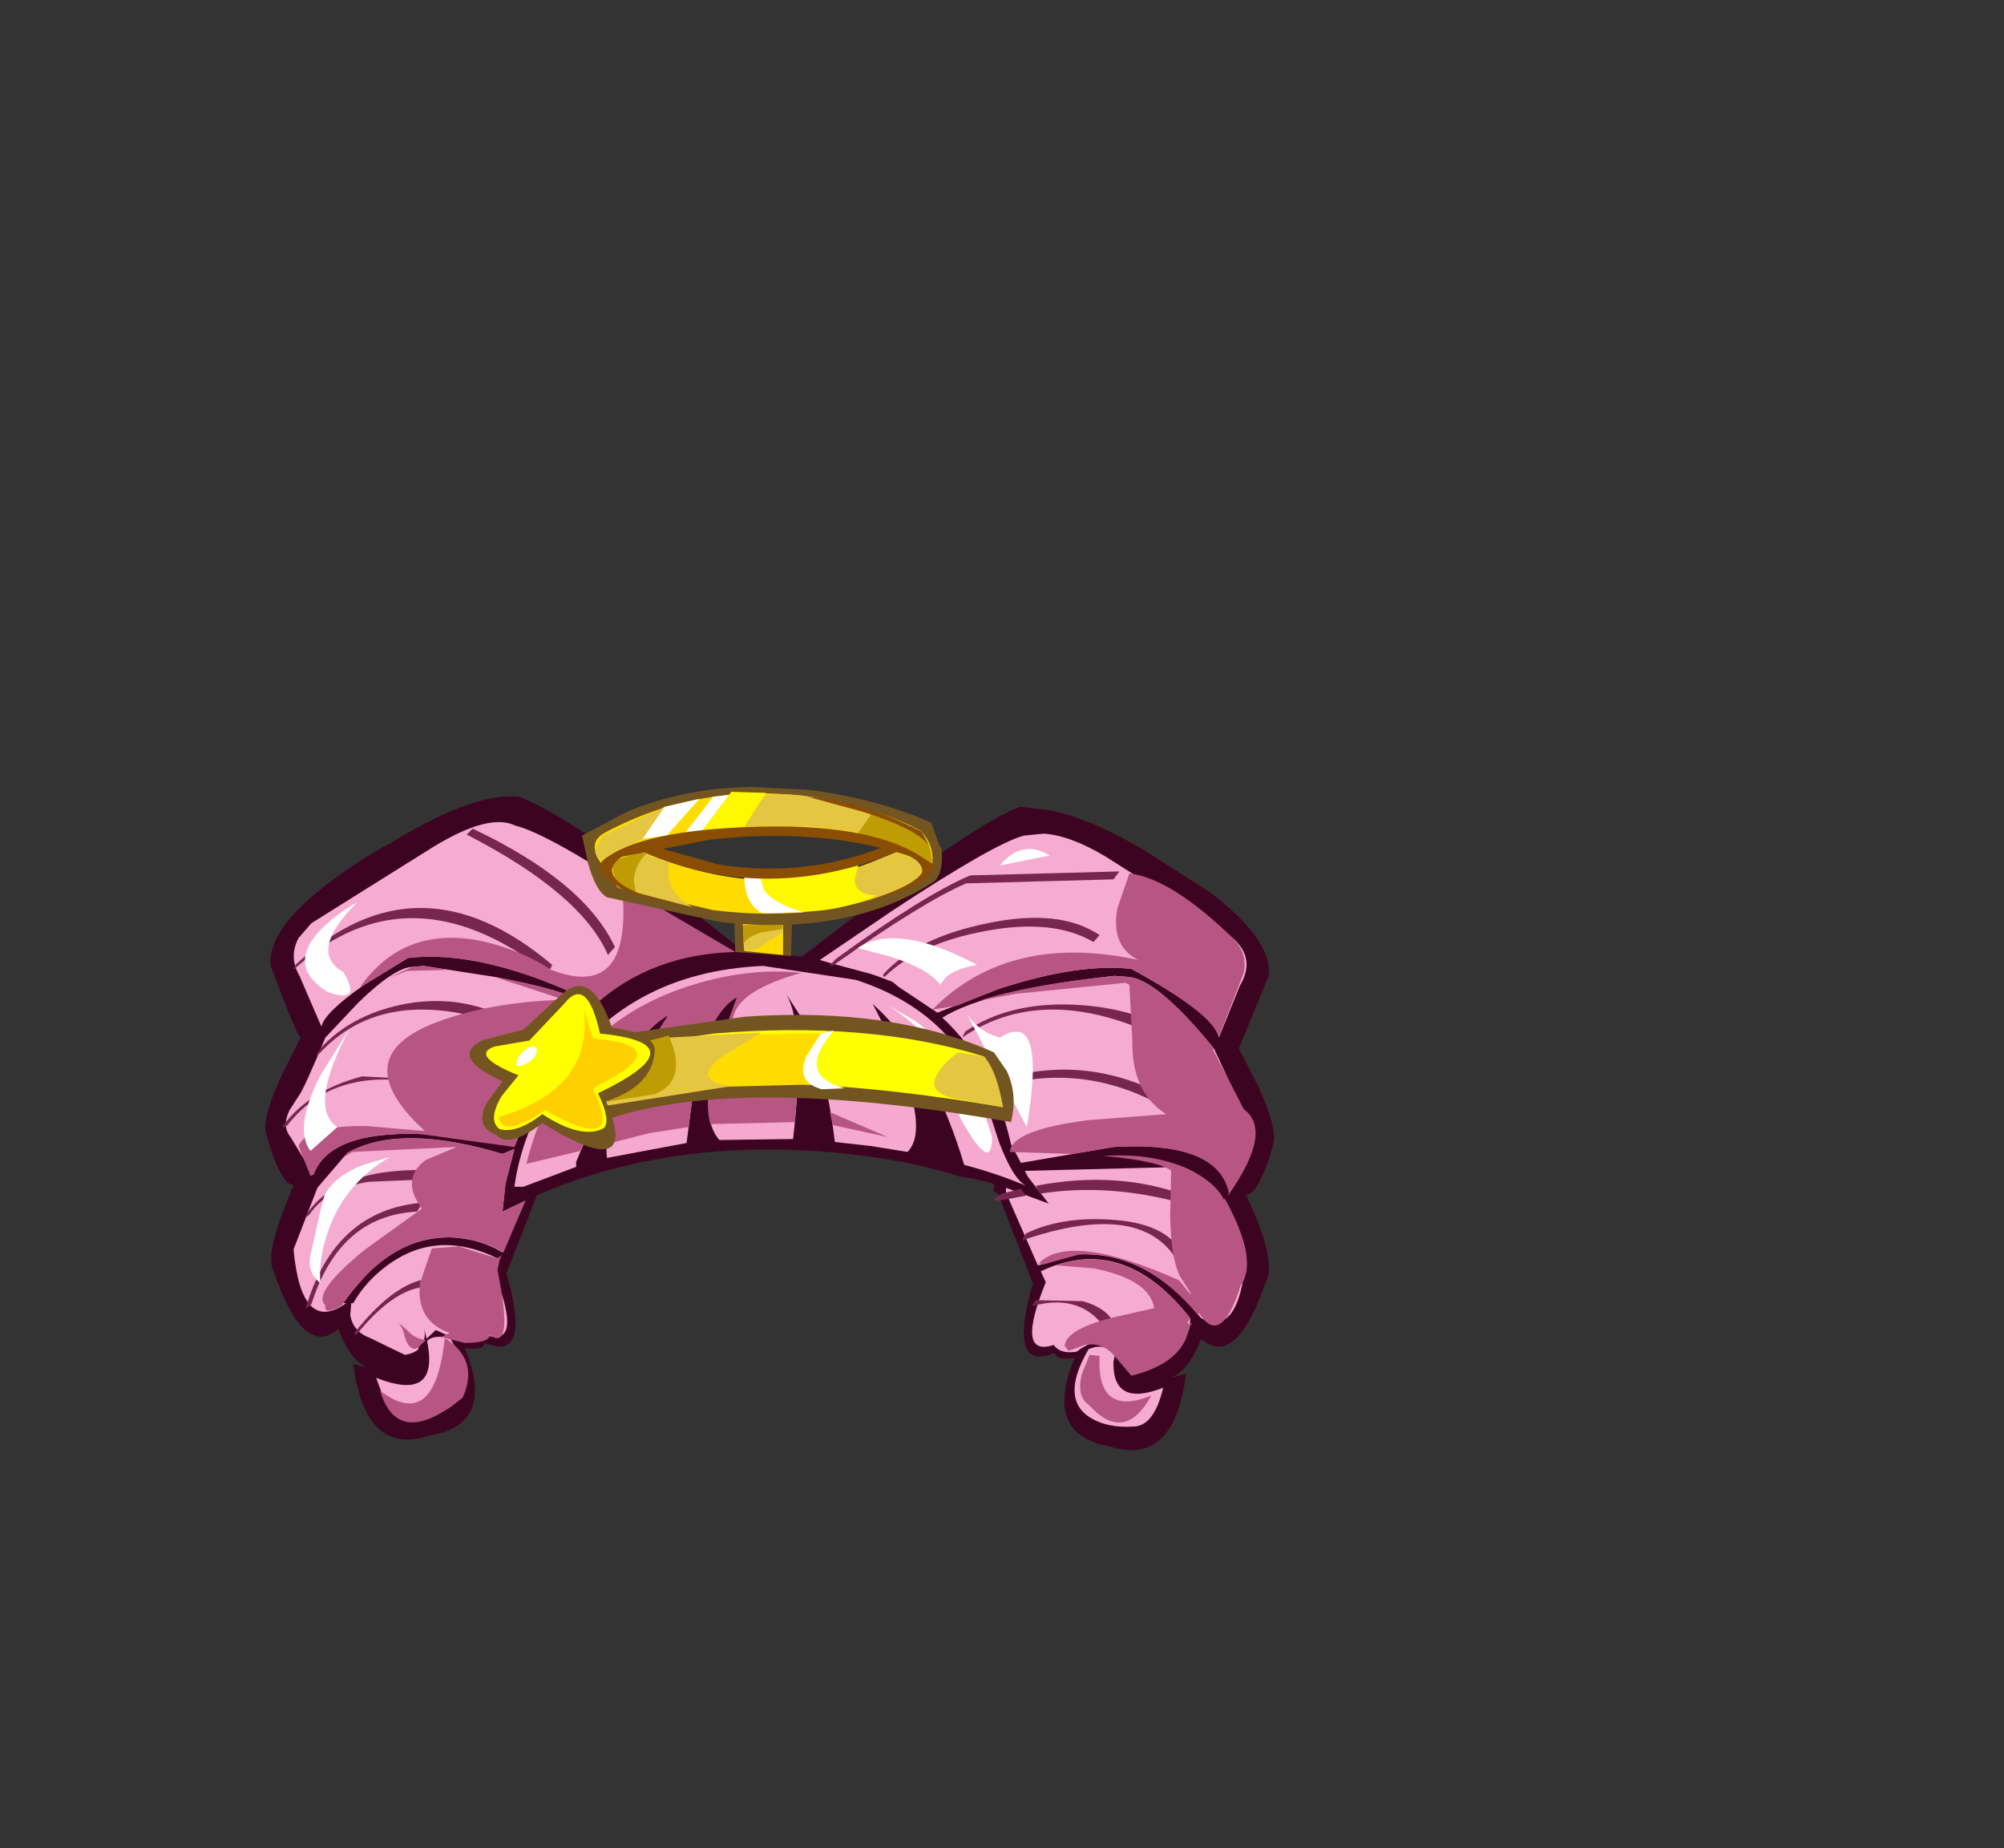<svg xmlns:xlink="http://www.w3.org/1999/xlink" height="92.9" width="100.7" xmlns="http://www.w3.org/2000/svg"><rect width="100%" height="100%" fill="#333333" stroke="none"/><g transform="translate(38.65 49.75)"><use height="32.85" transform="translate(-25.3 -9.7)" width="50.65" xlink:href="#a"/><use height="30.4" transform="translate(-24.3 -8.45)" width="48.65" xlink:href="#b"/><use height="1.9" transform="translate(-17.7 17.1)" width="35.45" xlink:href="#c"/><use height="25.55" transform="translate(-24.45 -8.1)" width="45.55" xlink:href="#d"/><use height="27.6" transform="translate(-23.65 -5.85)" width="48.1" xlink:href="#e"/><use height="21.85" transform="translate(-23.4 -7.1)" width="37.5" xlink:href="#f"/><use height="18.2" transform="translate(-15.05 -10.2)" width="27.35" xlink:href="#g"/></g><defs><use height="32.85" width="50.65" xlink:href="#h" id="a"/><use height="30.4" width="48.65" xlink:href="#i" id="b"/><use height="25.55" width="45.55" xlink:href="#j" id="d"/><use height="27.6" width="48.1" xlink:href="#k" id="e"/><use height="21.85" width="37.5" xlink:href="#l" id="f"/><use height="18.2" width="27.35" xlink:href="#m" id="g"/><g id="h" fill="#3d0421" fill-rule="evenodd"><path d="m5.25-7.45.15.05.8.3.3.25q4.4 2.35 5.65 7.9L13 2.7l1.05 1.35Q10.95 2.8 9.6 2.7q-3-1-7.35-1.3Q-6.5.85-13.4 4.45l.15-1.4q.2-1.35.8-2.75.65-3.2 3.15-5.75Q-4.85-10 3.05-8.05l2.05.55.15.05" transform="translate(25.3 16.4)"/><path d="M1.1-7.5v-.45l4.65-3.55q5-3.7 6.85-4.4l1.65.2q2.15.5 4.7 2.05l3.2 2.05q3.15 2.4 2.95 4.2l-1.5 3.65.95 1.85q.95 2.05.8 2.9-.75 2.65-1.4 2.6 1.6 3.3 1 4.4-1.5 4.35-3.25 2.85-.6 1.55-1.5 1.95l.75-.2q-.6 4.7-3.85 3.65-3.35-.6-1.75-4.45-.95.15-1-.25-2.4 1-1.1-3.5l-1.75-4.5-.25-.15q.5-2.1-.5-4.5Q8.7-5.9 1.1-7.5m-2.15-.95v.4Q-8.65-6.4-10.7-1.6q-1 2.4-.5 4.5l-.25.15-1.75 4.5q1.3 4.5-1.1 3.5-.05.4-1 .25 1.6 3.85-1.75 4.4-3.25 1.1-3.85-3.6l.85.25h-.05q-.95-.4-1.55-2-1.75 1.5-3.25-2.9-.35-.65.3-2.55l.7-1.8q-.65.05-1.4-2.65-.15-.8.8-2.85l.95-1.9q-.25-.25-1.5-3.6-.2-1.8 2.95-4.2 1.6-1.2 3.2-2.05 4.1-2.5 6.35-2.25 3 1.15 11.5 7.95" transform="translate(25.3 16.4)"/></g><g id="i" fill-rule="evenodd"><path d="m16.9-13.45 6.15 3.9q1.5 1.1.6 2.6l-1.05 2.6q-.25-1.2-4.4-3.45-2.65-.3-6.65 1l-3.1 1.2L6.5-6.9l-.3-.25-.8-.3-.15-.05-.15-.05-2.05-.55-.5-.15 3.6-2.45q5.15-3.4 6.65-3.8l1-.1q1.35.1 3.1 1.15m.45 6 .65.05q1.45.05 4.35 3.6L23.7-.9q1.1 1.2.4 2.1l-1.05 2Q22.3.85 17.3 1.15l-4.65.8-.5-.95q-.9-4-3.45-6.35 2.25-1.4 8.65-2.1m3.8 17.2v.3q-.1.85-1.05 1.2-1 .95-1.75.85-1.2-.15-.95-1.4-2.5 1.3-3.1.4-1.95.65-.4-3.15l-.25-.55q4-1.9 7.3 2.1l.2.25m-.35-7.6q1.35.6 1.9 1.4 1.4 2.5 1.25 3.25-.35 3.95-2.25 2.95-2.7-3.35-6.15-3.2l-2.05.55-1.6-3.65V3.2l2.15.8L13 2.65l-.15-.3 7.95-.2" fill="#f6abd1" transform="translate(24.3 15.2)"/><path d="m17.85 9.45-.55 2.5q-.05 2.3 2.5 1.3-.45 1.9-1.45 1.95-1.4.1-2.3-.5-1.75-1.2.85-4.65l.15-.75.8.15M-20.65-6.1q1.8-1.75 2.7-1.8l.6-.05 3.55.55q3.5.65 5 1.45l-.5.45q-2.5 2.55-3.15 5.75l-.35.9q-2.3-.6-4.75-.65-4.55-.15-5.35 2.05l-1.15-1.9Q-24.5.1-24.1-.7l.45-.7q.25-.3 1.35-2.95l1.65-1.75m-1.85 1.2-1.1-2.55q-.55-.95-.05-1.9l.65-.75 6.15-3.85q2.8-1.7 4.1-1.05 2.25.55 10.45 6.35-3.8.25-6.4 2.6-5.6-2.75-9.45-2.3L-20.35-7q-2 1.4-2.15 2.1m9.1 9.3 1.15-.55-1.15 2.6q-1.05-.65-2.45-.75-3-.15-5.3 2.95l-.25.35h.15q-2.25 1.6-2.65-2.7l1.2-3.1 1.5-1.75q2.65-1.5 7.8.05l.6-.25-.45 1.75-.15 1.4m-3.95 5.75q.25 1.25-.95 1.45-.85-.4-1.75-.85-.85-.3-1-1.15L-21 9h.1q.65-1.15 1.85-2 2.45-1.7 5.4-.25l.15-.1-.35.75q1.55 3.85-.4 3.2-.6.9-3.1-.45" fill="#f6abd1" transform="translate(24.3 15.2)"/><path d="m-17.8 8.95.85-.15.1.75q2.6 3.45.85 4.65-.9.6-2.3.5-.6-.05-1.1-1l-.35-.95q4.05 1.6 1.95-3.8" fill="#f6abd1" transform="translate(24.3 15.2)"/><path d="M.85-6.55q1 1.7.35 7.3L-2.5.8q-1-1.1-.2-4.2l1.1-3q-1.45.8-2.15 4.25l-.4 3.1-4 .75q-.2-1.6 1.3-4.35l1.8-2.85q-1.7 1-3.35 4.3l-1.3 3.1v.25l-2.65 1h-.45q.35-2.65 2.05-5.35Q-7.25-7.65-.3-7.95l4.65.7Q9.3-5.65 10.9-1.1l.65 2q.7 1.85 1.35 2.2-1.4-.6-3.1-1.05-1.6-5.35-4.5-8l-.1-.1Q8.35 0 6.95 1.4L5.1 1.1 3.3.9q-.45-3.8-1.55-6.05l-.9-1.4" fill="#f5a9cf" transform="translate(24.3 15.2)"/></g><g id="j" fill="#77264f" fill-rule="evenodd"><path d="m18.25-7.4-.3.35q-2.05-1.2-5.45-.55-3.3.6-5.05 2.3-.15-.05 0-.2 1.7-1.8 5.2-2.5 3.6-.75 5.6.6" transform="translate(22.8 12.75)"/><path d="m11.75-10.4 7.5-.2-.3.4-7.4.2q-2.2.95-6.65 4.1-.4.2.1-.3 4.4-3.2 6.75-4.2m-.4 8.15.15-.3q2.2-1.5 5.5-1.35 3.15.15 5.45 1.65l-.35.4q-6.35-3.4-10.75-.4m1 2.7q-.5 0 .2-.35 4.85-1.8 9.4.8l-.35.4q-4.4-2.55-9.25-.85M22.4 8.6l-.25.35q-1.85-3.05-7.8-1l.2-.35q1.75-.85 4.2-.7 2.85.15 3.65 1.7" transform="translate(22.8 12.75)"/><path d="m13.35 5.6.95-.25.25.35-1.35.25q-.55 0 .15-.35m9.4.15-.25.35q-3.8-1.05-7.25-.5l-.2-.4q4.2-.8 7.7.55m-7.9 5.5.2-.3 2.35.05q1.45.4 1.7 1.45l-.3.35q-1.25-2.3-3.95-1.55m-28.4-23.7.3-.3q5.6 2.65 7.15 5.95l-.35.4q-1.35-3.1-7.1-6.05m-8.6 6.7q-.25.2.05-.2 6.1-5.65 12.85.05-.2.45-.3.35-6.9-5.3-12.6-.2m1.25 4.25q-.4.4 0-.2 1.5-1.65 4.05-2.2 2.45-.5 4.6.35.4.4-.3.4Q-17.9-4.7-20.9-1.5m2.1 1.2 4.55.25-.3.4q-5.4-1.55-8 1.8-.35.25-.2 0Q-21.45.4-18.8-.3m-2.65 6.95q-.3.25-.15 0 1.65-2.55 6.95-2.2l-.25.4-3.55.15q-2.1.3-3 1.65" transform="translate(22.8 12.75)"/><path d="m-21.35 11.15-.3.25q1.45-5 5.9-5.35l-.3.45q-3.9.2-5.3 4.65m2.25 1.55-.1-.1q2.55-3.2 4.55-2.65l-.25.4q-1.9-.5-4.2 2.35" transform="translate(22.8 12.75)"/></g><g id="k" fill="#b75683" fill-rule="evenodd"><path d="M20.4.95q1.55.7 2.05 1.65l.05-.05q1.7 3.1.8 4.35-1 3.15-2.1 1.4l-.05.1q-2.65-3.2-6-3.05l-1.75.5-.25-.05q1.55-1.6 7.05.85 1.1 1.4.2.05-.6-.8-.65-3.25l.05-2.3q-.6-.5-3.4-.75 2.3-.15 4 .55m-3.45-9.6.65.05q1.45.05 4.35 3.6l-.05.05 1.55 3q1.5 1.1-.8 4.35v-.05l.05-.1q-.55-2.6-5.8-2.3L14.85.3 11.7.2q.05-1.1 3.95-1.6l3.9-.3q-1.75-1.1-1.7-3.7l-.15-2.8-.2-.1-5.5.55-1.85.35q2.45-.8 6.8-1.25m-7.9 1.5-1.25.2q3.85-3.9 10.35-2.5-1.4-.7-1.05-2.6l.6-1.75q2.1.25 5.2 3.25.75.75.55 1.75L22.2-5.6q-.3-1.15-4.4-3.4-2.65-.3-6.65 1l-2.1.85M20.85 8.8l-.15.25q-.3 1.75-2.9 2.4l-.85-1q-.6-.7-1.5-.55l-.8.3-.2-.25q.05-.8 2.3-1.4l2.2-.5q-.25-1.45-3.05-2L14 5.9q3.55-1.2 6.55 2.4l.2.25q-.25.4.1.25" transform="translate(24.05 13.8)"/><path d="m15.7 10.4.5.05q-.15 3.1 2.6 2-1.35 2.45-3.15.45-.6-.4-.35-1.5l.4-1m-32.4-.85q1.75 1.1.9 3-3.25 2.65-4.15-.35 2.75 2.1 3.25-2.65M-20.6-1.1l2.9.25q-4.2-3.85.95-5.6 2.6-.9 6.05-1l-3.5-1.15q3.5.65 5 1.45l-.5.45q-2.5 2.55-3.15 5.75l-.35.9-4.75-.65q-4.55-.15-5.35 2.05l-.15.05-.6-1.5q.45-1.05 3.45-1m-.2-7.05-.15.05q2.2-3.1 6.1-2.3 2 .45 3.5 1.45 4.15 1.6 3.55-4.25l5.7 3.35q-4.15.1-7 2.6-5.6-2.75-9.45-2.3l-2.2 1.35-.05.05m3.05-1 1.2.2-2.05.05-.9.35 1.15-.55.6-.05M-19 8.8l.4.35q.4.45.95.5l-.4.4q-.5.25-.75-.9l-.2-.35m5.2-8.5.6-.25-.45 1.75-.15 1.4 1.15-.55-1.1 2.6q-1.05-.65-2.5-.75-2.45-.1-4.4 1.9l-.35.4-.3.35-.25.3-.25.35-.05.1q-.95.55-.85 0-.7-.6 2-2.8l2.85-2.05q-1.1-1.5.2-2.45l1.55-.65-5.25.25-.4.25.15-.2q2.65-1.5 7.8.05m-.25 5.25.2-.15-.1.25-.1.5q.85 4.15-.4 3.25 0 .4-1.25.4l-1.2-.3.45-.2q-1.7-.6-1.5-2.5l.6-1.75 1.35-.1 1.95.6" transform="translate(24.05 13.8)"/><path d="M1-2.75.9-1.3l-4.25.1q-.35-1.15.25-3.4l1.1-3q-1.45.8-2.15 4.25l-.3 2.3-1.95.3-2.15.55q.1-1.45 1.3-3.65l1.8-2.85q-1.7 1-3.35 4.3L-9.9.15l-2.7.65q1.65-6.7 7.9-8.85 3.1-1.05 5.9-.75-6.05 1.7-1.45 5.15l1.25.9m1.65.95 2.9 1.25-2.75-.6-.15-.65" transform="translate(24.05 13.8)"/></g><g id="m" fill-rule="evenodd"><path d="M13.5 7.75Q-.7 5.25-7.3 7.8q-.55-.9-.7-1.9-.3-2 1.8-2.55l6.35-.9q7.4-.5 12.5 1.8l.65.95q.55 1.2.2 2.55" fill="#735521" transform="translate(13.7 9.1)"/><path d="M13.1 7q-14.4-2.45-21.2.15L-9 5.7q-.6-1.45.85-1.4l6.7-1q7.8-.65 13.6 1.15L13.1 7" fill="#ff0" transform="translate(13.7 9.1)"/><path d="M3.8 5.85-1.95 6l.25-2.65 5.65-.05-.75 1.15q-.5 1.2.6 1.4" fill="#ffdc00" transform="translate(13.7 9.1)"/><path d="m-3.65 3.5 4.6-.25L-1 4.45q-1.6 1.2.4 1.5L-7.3 7l.2-2.95 3.45-.55" fill="#e5c641" transform="translate(13.7 9.1)"/><path d="m3.95 3.3.65-.15q-1.95 2.25.55 2.9L4 6.1q-1.3-.35-.8-1.6l.75-1.2" fill="#fff" transform="translate(13.7 9.1)"/><path d="m10.85 4.25 1.3.2q.65.75.95 2.55l-2.25-.4q-1.7-.3-1-1.35.35-.55 1-1" fill="#e5c641" transform="translate(13.7 9.1)"/><path d="M-3.7 3.4q1 2.25-.7 2.95l-2.9.45-.25-1.25.85-1.35 3-.8" fill="#bf9b04" transform="translate(13.7 9.1)"/><path d="M-9.1 1.35Q-7.6-.05-6.55 3q2.15.3 2.15 1.15-.1 1.8-2.45 2.55 1.8 4.2-3.2 1.1-1.7 1.3-2.3.6-1.1-.4-.5-1.6l.8-1.1q-2.65-1.2-1.05-2.05l2.1-.55 1.9-1.75" fill="#735521" transform="translate(13.7 9.1)"/><path d="M-7.15 3.3q5.1.5-.1 3 .65 1.35.3 1.75-1.1.6-3.1-.7-1.3 1-2.15.75-.6-.45.1-1.65l.85-1.05q-2.45-1-1.2-1.45l1.75-.3 1.75-1.85Q-7.8.35-7.15 3.3" fill="#ff0" transform="translate(13.7 9.1)"/><path d="M-10.65 3.95h.2q.3.1-.05.6-.35.35-.8.4l-.05-.1q0-.5.7-.9" fill="#fff" transform="translate(13.7 9.1)"/><path d="m-7.95 2.15.45 1.4q4.3.35.25 2.35l-.25.2q1.65 3.35-2.4 1.05-2.15 1.45-2.35.35 4.75-1.4 4.3-5.35" fill="#ffcf00" transform="translate(13.7 9.1)"/><path d="M2.5-2.4 2.45-.6l-2.8-.2-.05-1.5 2.9-.1" fill="#735521" transform="translate(13.7 9.1)"/><path d="M2.05-3.8v3.15L.1-.85l-.15-2.8 2.1-.15" fill="#ffdc00" transform="translate(13.7 9.1)"/><path d="m2.05-1.8-1.4.9H.1L.05-2.15 2-2.3l.05.5" fill="#e5c641" transform="translate(13.7 9.1)"/><path d="m.05-2.15 2-.05-.05.25-.95.15q-.95.25-1 .7v-1.05" fill="#bf9b04" transform="translate(13.7 9.1)"/><path d="m7.35-4.05 1.35-2.1 1.3.1q.15 1.2-.35 1.7Q5.45-1.6-1.1-2.3l-5.7-1.25q-.55-.3-.95-1.7l-.3-1.4L-6-6.9l.5 1.55 4.45 1.65 5 .25 3.4-.6" fill="#735521" transform="translate(13.7 9.1)"/><path d="m7.75-7.1-2.6-.5-4.05-.35-4.65.55-3.6 2-.9-1.25 2.25-1.2Q-2.9-9.05.45-9.1l2.9.15Q6.8-8.5 9.5-7.3l.55 1.55L9.3-6 7.75-7.1" fill="#735521" transform="translate(13.7 9.1)"/><path d="M8.95-6.9q.7.7.6 1.7Q5-7.55-1.55-6.7L-7.2-5.4q-.55-.95.3-1.4 5.05-2.7 10.95-1.7 2.95.55 4.9 1.6" fill="#ffdc00" transform="translate(13.7 9.1)"/><path d="m7.85-5.9 1.7.45q-.1.85-.7 1.15Q4.2-2.2-1.45-2.9L-6.15-4-7.2-5.4l1.85-.6q7.05 3.15 13.2.1" fill="#ffdc00" transform="translate(13.7 9.1)"/><path d="M8.95-6.9q.6.75.4 1.5Q7.3-6.8 3.5-7.1H.1L1-8.65Q3.7-9.1 8.95-6.9M-7-5.4q-.55-.2-.3-.75l.3-.5 3.1-1.45L-5-6.5l-2 1.1" fill="#e5c641" transform="translate(13.7 9.1)"/><path d="m-3.9-8.1 1.75-.4-1.65 1.85-1.2.15 1.1-1.6m2.4-.45v-.05l.85-.1-1.4 1.85-.85.1 1.4-1.8" fill="#fff" transform="translate(13.7 9.1)"/><path d="M8.95-6.9q.55.6.6 1.7-.8-.7-2.35-1.2l-1.4-.35.7-1 2.45.85" fill="#bf9b04" transform="translate(13.7 9.1)"/><path d="m-5.15-5.8 1.5.5Q-4-3.9-2.5-3.05L-6.15-4l-.45-1.35 1.45-.45m14 1.5-2.2.8h-.1Q6-3.75 5.7-4.1q-.6-.7.65-1.15L7.7-5.8l1.4.45q0 .65-.2.95l-.05.1" fill="#e5c641" transform="translate(13.7 9.1)"/><path d="m-5.15-5.8.35.05q-.6.55-.65 1.35l.1.65-.95-.3-.3-1.3 1.45-.45" fill="#bf9b04" transform="translate(13.7 9.1)"/><path d="M1.2-8.8.1-7.1l-2.15.25 1.5-2 1.75.05m4.65 3.55-.2.8q0 .8 1.1.8-1.95.85-3.8.8-2.2-.7-2.05-1.7l4.95-.7" fill="#fff800" transform="translate(13.7 9.1)"/><path d="m.9-4.55.2.65q.55.7 2 1.1L1-2.75Q.1-3.25.1-4.6l.8.05" fill="#fff" transform="translate(13.7 9.1)"/><path d="M.9-7.1q6.15-.15 8.65 1.9Q4.75-7.15-1.6-6.45L-7-5.4Q-5.15-6.95.9-7.1" fill="#894d04" transform="translate(13.7 9.1)"/><path d="m7.85-5.9-.15.1Q1-3.1-5.25-5.95l.5-.25 3.55 1q4.4.7 8.45-.95l.6.25m-14.05.05.25.05-1.2.95q-.2-.35.35-.7l.6-.3m15.3.35.6.35-.1.2-.75.7q.4-.55.25-1.25" fill="#894d04" transform="translate(13.7 9.1)"/><path d="m-6.7-5.35.4 1.3-.85-.8-.05-.2.45-.3h.05" fill="#894d04" transform="translate(13.7 9.1)"/><path d="m-6.55-4.35-.5-.65.15-.35.7-.5 1.6-.35-.45.25q-1.25.25-1.5.95v.65M7.5-5.9l.05-.1q1.15 0 2.05.95v.1l-.75.7Q9.6-5.45 7.5-5.9" fill="#894d04" transform="translate(13.7 9.1)"/><path d="m-6.7-4.5.1-.55q0 1.3 4.35 2.05-2.7-.4-3.85-1l-.6-.5m16.1-.35q-.05.8-3.95 1.7 4.1-1.1 3.65-2.2l.3.5m-.4-2 .4.75q-.5-.85-3.35-1.75L3.3-8.6Q6-8.4 9-6.85" fill="#894d04" transform="translate(13.7 9.1)"/></g><path d="m17.65 18.45.1.55-.35-.3q0-.85-1-.75l-1 .3q.45-.45 1.4-.65.8.2.85.85m-35.25-.55.85-.8 1.4.65-1-.3q-1-.1-1 .7l-.35.35.1-.6" transform="translate(17.7 -17.1)" id="c" fill="#3d0421" fill-rule="evenodd"/><path d="M-14.4 4.6q-2.4 1.4-3.2 4-.4 1.3-.3 2.35-.7-.6-.5-1.4l.5-2.25.2-.75q.45-.95 1.95-1.55l1.35-.4m-2.65-1.5-1.35 1.2q-.85-1.15.5-3.8l1.5-2.4q-2.15 4-.65 5M15.1-5.05q-1.15.2-1.6.65l-.25.35q-.6-.8-2.45-1.4L9.1-5.9q2-1.3 6 .85M-16.05-8.2q-2.5 2.5-.7 3.5 1 1.65-.8 1-2-1.25-.45-3 .8-.85 1.95-1.5m32.3 6.8q2.35-1.5 1.35 4.5l-3-5.65q.65.9 1.65 1.15m2.5-9.15-2.5.5q1.1-1.35 2.5-.5m-6.7 8.35q2.75 2.2 3.8 5.8 0 1.95-1.65-1.05Q14.2-.7 10.65-3l1.4.8" transform="translate(18.75 10.9)" id="l" fill="#fff" fill-rule="evenodd"/></defs></svg>